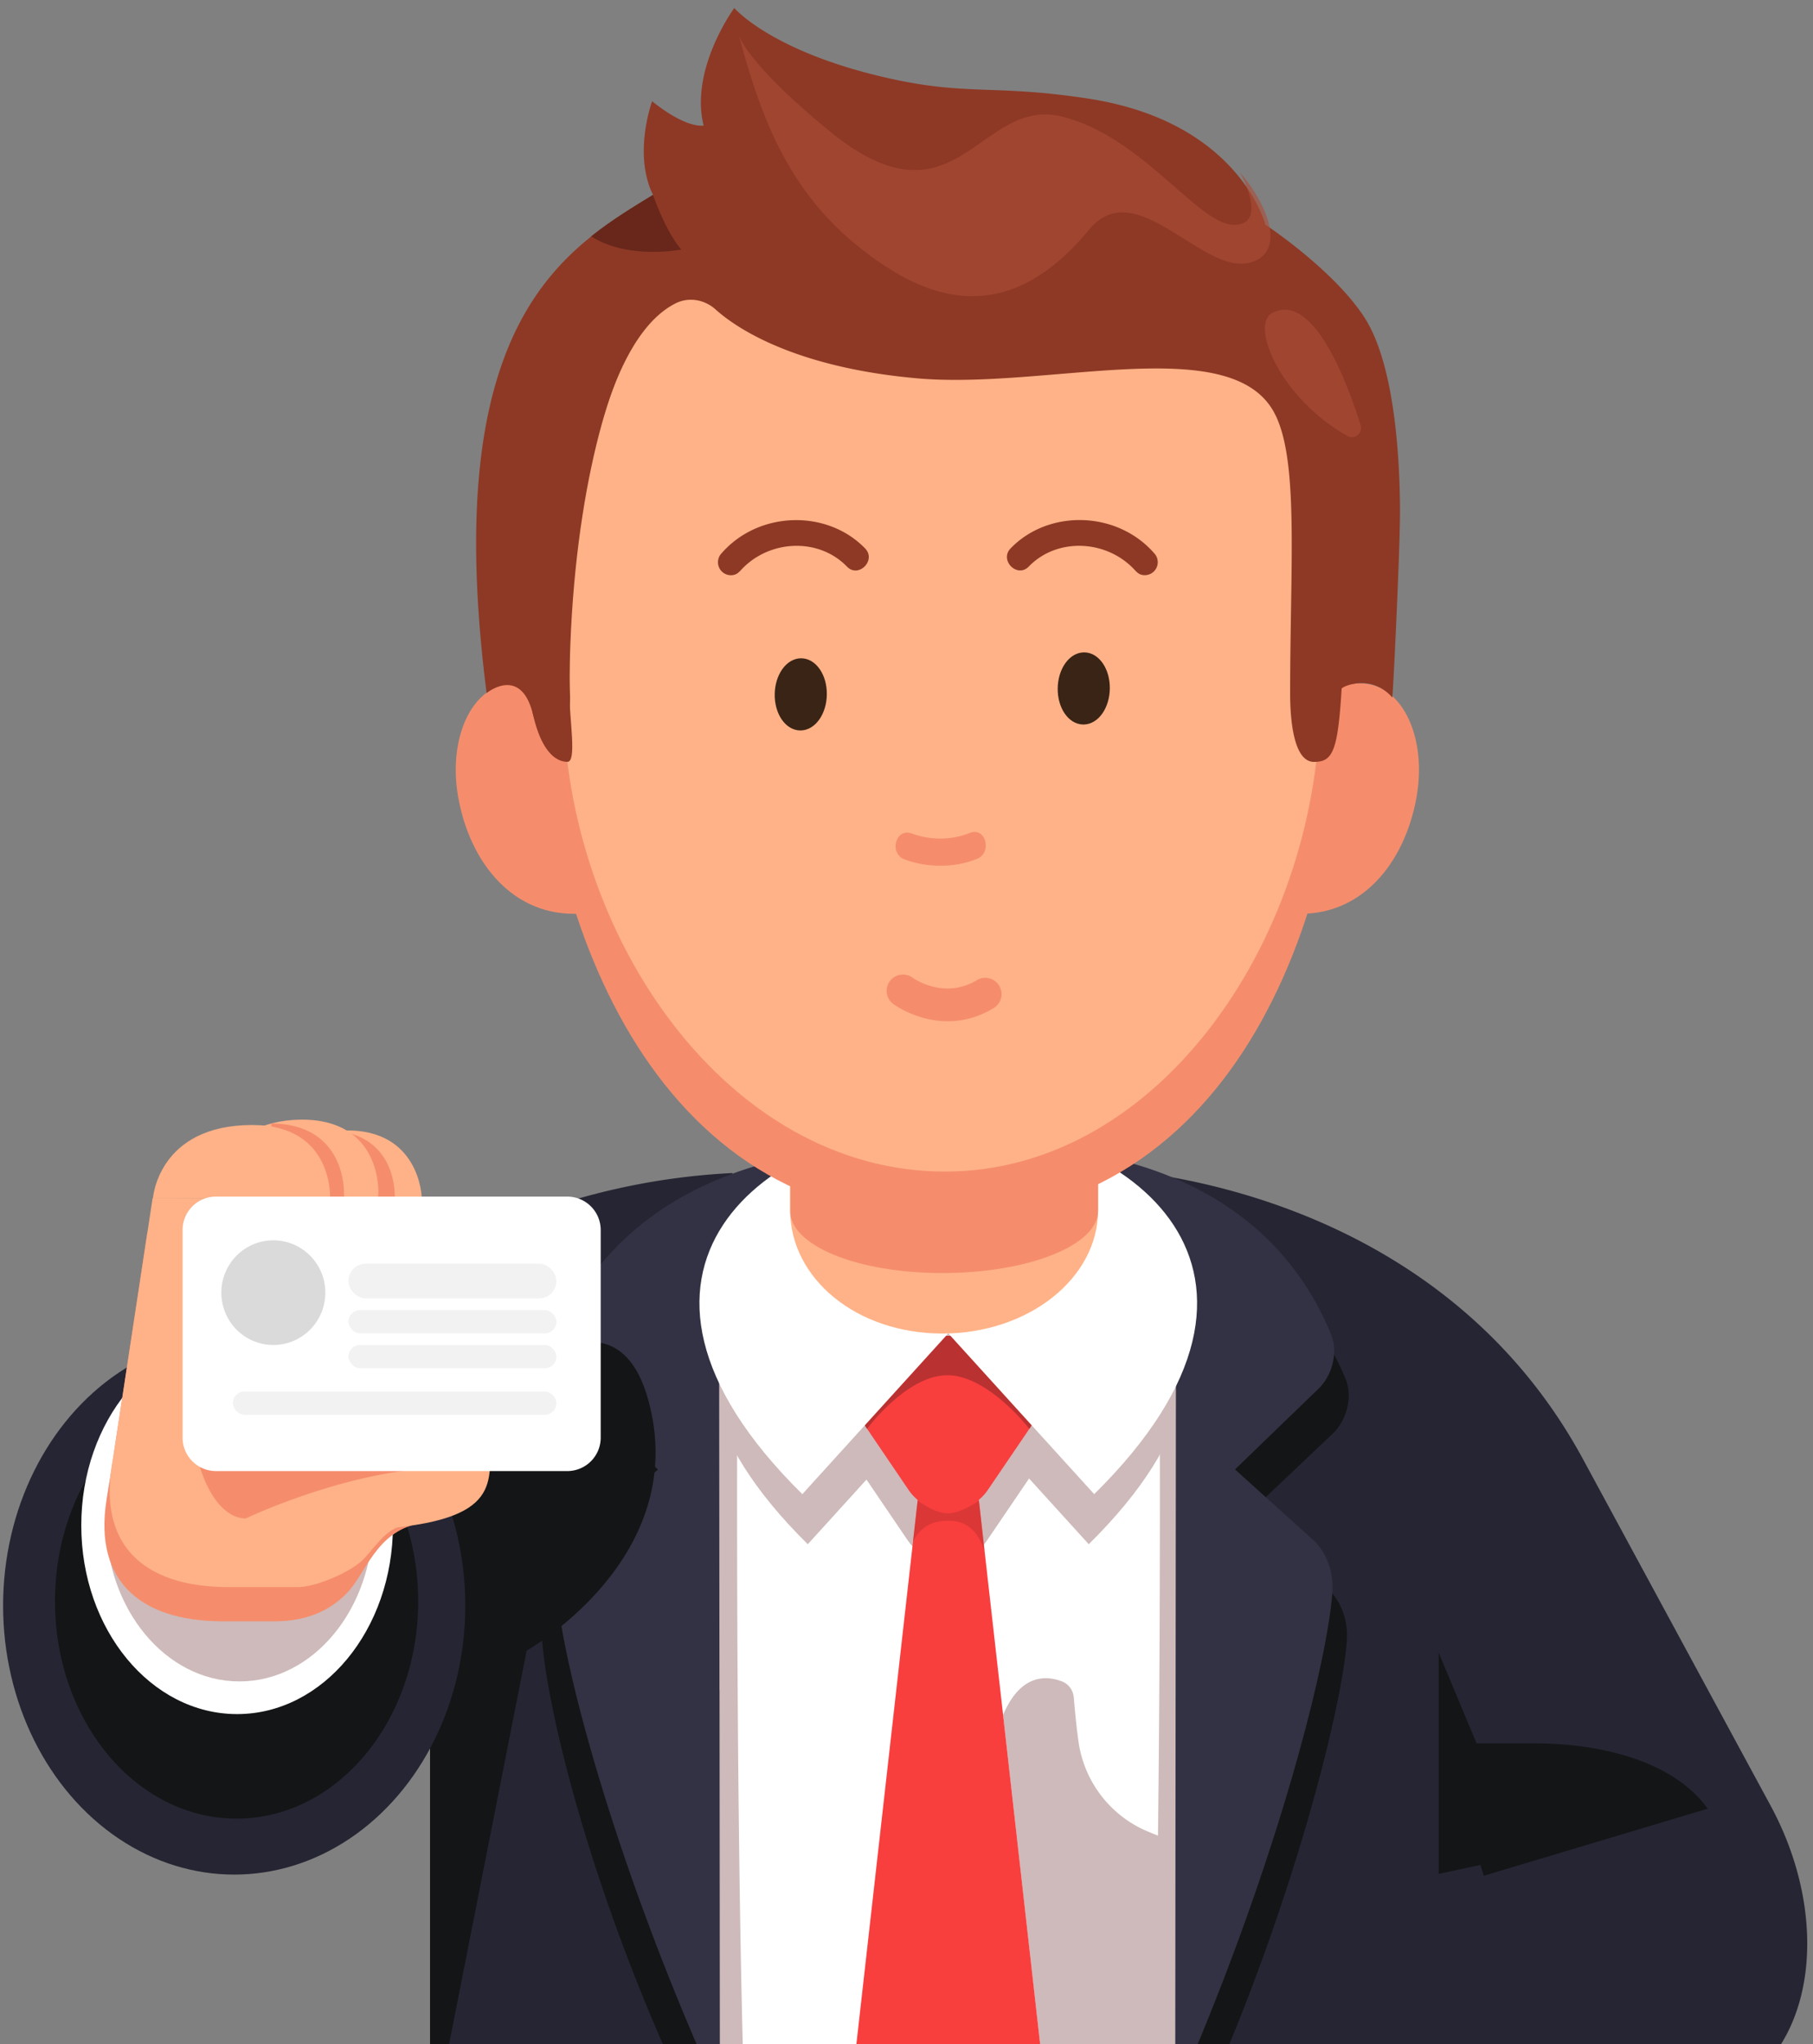 <svg xmlns="http://www.w3.org/2000/svg" width="134" height="151" viewBox="0 0 134 151">
    <rect x="0" y="0" width="134" height="151" fill="#808080" stroke="none"/>
    <g fill="none" fill-rule="evenodd" transform="translate(.134 .552)">
        <path fill="#252533" fill-rule="nonzero" d="M53.029 107.52L9.128 123.753c-3.011 1.113-6.232-.39-7.192-3.363l-.068-.21c-2.755-8.528 2.021-18.03 10.661-21.226l26.386-9.756a50.508 50.508 0 0 1 15.01-3.093l.076-.004-.972 21.419z"/>
        <path fill="#252533" fill-rule="nonzero" d="M130.717 132.805l-13.856-25.578c-9.548-17.6-28.674-21.603-38.757-21.603H61.9c-18.779 0-28.76 15.267-28.763 34.104v55.145h73.859V149.52c3.277 3.518 7.406 5.537 11.18 5.533.274 0 5.602-.013 5.872-.035a9.28 9.28 0 0 0 3.722-1.095l.219-.12c6.018-3.274 7.239-12.677 2.728-20.998z"/>
        <path fill="#131516" fill-rule="nonzero" d="M107.934 128.234h5.47c3.868 0 9.873.936 12.679 4.82l-16.547 4.953-2.536-8.3.934-1.473z"/>
        <g fill-rule="nonzero">
            <path fill="#FFF" d="M92.822 174.642H46.955v-69.455c0-9.95 8.04-18.012 17.96-18.012h9.947c9.92 0 17.96 8.063 17.96 18.012v69.455z"/>
            <path fill="#CEBABA" d="M54.361 101.793s-.326 63.694 1.94 72.346c2.24 8.553-7.226 2.2-7.226 2.2l1.153-70.654 4.133-3.892zM85.579 101.793s.325 63.694-1.94 72.346c-2.24 8.553 7.225 2.2 7.225 2.2l-1.148-70.654-4.137-3.892zM78.34 166.595l-6.216-52.61a3.55 3.55 0 0 0 .707-.765l3.054-4.498a3.946 3.946 0 0 0-1.405-5.7l-.085-.047a9.567 9.567 0 0 0-9.013 0l-.085.047a3.95 3.95 0 0 0-1.405 5.7l3.054 4.498c.231.34.51.623.818.85L61.56 166.6c-.055.365.06.734.313.996l7.218 7.578c.467.49 1.246.49 1.709 0l7.217-7.578c.257-.266.373-.635.322-1z"/>
            <path fill="#CEBABA" d="M69.953 87.179c-12.765 0-26.515 10.434-10.383 26.342l10.383-11.431 10.383 11.43C96.463 97.619 82.717 87.18 69.953 87.18z"/>
            <path fill="#F93E3E" d="M75.945 104.998l-3.058 4.498c-1.41 2.079-4.468 2.079-5.877 0l-3.054-4.498a3.95 3.95 0 0 1 1.4-5.7l.086-.044a9.583 9.583 0 0 1 9.008 0l.086.043a3.945 3.945 0 0 1 1.41 5.701z"/>
            <path fill="#BA3131" d="M75.945 104.998s-3.041-3.96-6.06-3.96c-3.02 0-5.933 3.96-5.933 3.96a3.95 3.95 0 0 1 1.4-5.7l.086-.044a9.583 9.583 0 0 1 9.008 0l.086.043a3.943 3.943 0 0 1 1.413 5.701z"/>
            <path fill="#CEBABA" d="M91.383 134.88v23.025h-3.624v-2.569s-.304.035-.831.086c-.197.022-.424.039-.681.065-.086.008-.171.012-.266.021-.18.017-.372.03-.578.047l-.308.026c-.317.026-.656.047-1.011.073-.236.013-.48.03-.728.039-.497.03-1.011.056-1.547.073a46.928 46.928 0 0 1-2.433.047c-.274 0-.54-.004-.81-.009l-.526-.012c-.082 0-.159 0-.24-.005-.069 0-.141 0-.214-.004-.077 0-.154-.004-.236-.004h-.013l-3.336-29.633a4.33 4.33 0 0 1 .128-.292c1.366-2.934 3.315-2.543 4.215-2.204.505.19.844.662.887 1.199.102 1.233.214 2.29.338 3.183a8.48 8.48 0 0 0 5.183 6.732l2.998 1.228v-1.104h3.633v-.008z"/>
            <path fill="#252533" d="M108.68 196.348H97.07c-5.701 0-10.323-6.358-10.323-14.197l.308-57.873h21.927l-.304 72.07zM31.907 196.713h9.368c6.498 0 11.767-6.357 11.767-14.197v-58.238H31.907v72.435z"/>
            <g>
                <path fill="#131516" d="M40.063 101.235c-.621 1.409-.107 3.144.972 4.132l6.64 6.066-6.181 5.275c-1.088.928-1.675 2.44-1.551 3.987.471 5.855 4.386 21.771 13.103 38.533l.034-4.046-.71-54.415s-1.47-13.48 15.912-13.48c-.008.004-21.1-2.243-28.22 13.948zM97.91 116.708l-5.966-5.275 6.408-6.066c1.04-.983 1.538-2.719.938-4.132C92.42 85.044 72.056 87.29 72.056 87.29c16.778 0 15.36 13.48 15.36 13.48l-.685 51.644.03 6.817c7.586-15.258 12.19-32.682 12.649-38.533.12-1.55-.446-3.058-1.5-3.99z"/>
                <g fill="#323244">
                    <path d="M41.16 97.97c-.6 1.388-.103 3.093.933 4.064l6.4 5.967-5.959 5.19c-1.049.914-1.614 2.396-1.494 3.917.454 5.756 4.69 21.213 12.032 37.21l-.056-56.808s-1.413-13.256 15.335-13.256c.004.004-20.33-2.204-27.192 13.716zM96.9 113.186l-5.753-5.19 6.177-5.966c1.002-.971 1.482-2.677.904-4.064-6.623-15.92-26.25-13.712-26.25-13.712 16.17 0 14.804 13.256 14.804 13.256l-.055 56.808c7.084-15.997 11.175-31.454 11.616-37.21.116-1.525-.428-3.007-1.443-3.922z"/>
                </g>
            </g>
            <path fill="#FFF" d="M69.953 82.454c-13.266 0-27.547 10.842-10.786 27.368l10.786-11.878 10.785 11.878C97.5 93.296 83.214 82.454 69.953 82.454z"/>
            <path fill="#FFB287" d="M58.268 88.85c0 5.03 4.895 9.107 11.252 9.107 6.352 0 11.505-4.077 11.505-9.107V78.218H58.272V88.85h-.004z"/>
            <path fill="#F58D6C" d="M58.268 88.906c0 2.53 4.895 4.584 11.252 4.584 6.352 0 11.505-2.054 11.505-4.584v-5.353H58.272v5.353h-.004z"/>
            <path fill="#F93E3E" d="M78.023 165.607l-7.218 7.578c-.462.49-1.246.49-1.709 0l-7.218-7.578a1.188 1.188 0 0 1-.312-1l5.782-51.288.339-3.02.128-1.108h4.275l.129 1.108.42 3.767c.004.005.004.005.004.009l1.362 12.063 3.337 29.632.998 8.832c.055.374-.065.74-.317 1.005z"/>
            <g>
                <path fill="#8E3925" d="M100.49 43.332c.128 17.862-8.41 22.716-30.85 22.875-22.44.159-31.218-4.567-31.342-22.433-.128-17.862 8.948-35.006 30.867-35.16 21.9-.156 31.213 18.883 31.324 34.718z"/>
                <path fill="#F58D6C" d="M99.371 47.275c.137 19.422-8.07 42.056-29.701 42.21-21.631.155-30.1-22.359-30.241-41.78-.137-19.421 8.597-32.201 29.723-32.356 21.126-.15 30.082 12.505 30.22 31.926z"/>
                <path fill="#F58D6C" d="M47.61 56.146c1.187 4.764-.788 10.546-4.793 10.791-4.999.305-8.233-3.75-9.09-8.63-.847-4.837 1.449-9.176 5.167-8.26 3.897.966 7.53 1.335 8.716 6.1zM90.685 56.146c-1.187 4.764.788 10.546 4.793 10.791 4.998.305 8.232-3.75 9.09-8.63.847-4.837-1.449-9.176-5.167-8.26-3.902.966-7.53 1.335-8.716 6.1z"/>
                <path fill="#FFB287" d="M97.435 50.686c.124 17.656-11.732 35.307-27.726 35.307-15.995 0-28.087-17.252-28.215-34.907-.125-17.656-3.834-35.527 27.743-35.819 31.578-.292 28.074 17.763 28.198 35.42z"/>
                <path fill="#3A2416" stroke="#3A2416" stroke-width=".597" d="M78.34 50.3c-.017 1.305.698 2.367 1.597 2.37.9.005 1.641-1.052 1.658-2.362.017-1.306-.698-2.367-1.598-2.371-.9 0-1.64 1.057-1.657 2.363zM57.424 50.738c-.017 1.306.698 2.367 1.597 2.371.9.004 1.641-1.052 1.658-2.363.017-1.306-.698-2.367-1.598-2.371-.9-.004-1.64 1.057-1.657 2.363z"/>
                <path fill="#8E3925" d="M53.436 40.14c.06-.022.115-.039.175-.06.309.528.617 1.06.921 1.59 2.052-2.36 5.8-2.57 7.933-.366.853.88 2.193-.468 1.341-1.344-2.818-2.909-7.877-2.776-10.614.365a.959.959 0 0 0 .92 1.59.825.825 0 0 0 .279-.13c.96-.734.017-2.388-.955-1.645zM83.977 41.781a.75.75 0 0 0 .278.129.959.959 0 0 0 .921-1.59c-2.737-3.14-7.792-3.277-10.614-.365-.853.877.488 2.225 1.34 1.345 2.13-2.2 5.882-1.99 7.933.365.309-.528.617-1.061.921-1.59.06.022.116.04.176.06-.972-.734-1.92.916-.955 1.646z"/>
                <path fill="#F58D6C" d="M71.538 60.979c-1.375.554-2.9.545-4.28.039-1.199-.443-1.717 1.482-.526 1.92 1.666.614 3.67.636 5.337-.039 1.17-.472.655-2.401-.531-1.92z"/>
                <path fill="#8E3925" d="M102.768 50.97c-1.585-1.805-3.73-.79-3.74-.649-.282 4.687-.68 5.408-2.047 5.408-1.508 0-1.76-3.131-1.76-5.051 0-9.653.68-17.428-1.221-20.826-3.307-5.911-16.804-1.62-26.309-2.453-8.88-.782-13.279-3.596-14.94-5.095-.806-.726-1.97-.937-2.943-.451-1.988.996-3.513 3.368-4.656 6.383-2.553 6.693-3.269 16.54-3.187 21.415.004.335.013.644.025.928.018.352.013.683-.004.996-.158 3.012-1.726 4.077-2.677.817-.009-.018-.013-.035-.017-.052a17.725 17.725 0 0 1-.064-.236c-.917-3.497-3.397-1.457-3.397-1.457-2.746-21.461 2.283-29.378 7.736-33.734 1.542-1.233 3.122-2.178 4.57-3.068a6.427 6.427 0 0 1-.342-.842c-.917-2.86.27-6.078.27-6.078s2.3 1.946 3.807 1.8C50.827 4.545 54.138.039 54.138.039s2.549 3.015 10.495 4.974c6.58 1.624 8.46.597 15.741 1.731 11.107 1.732 13.013 9.3 13.013 9.3s4.986 3.279 7.3 6.814c2.252 3.45 2.62 10.276 2.655 14.06.026 2.788-.527 14.108-.574 14.052z"/>
                <path fill="#8E3925" d="M38.86 49.165c.286 4.687 1.58 6.56 2.946 6.56.707 0 .146-3.132.146-5.052 0-13.115 2.686-22.802 4.887-26.02l-.792-2.521-6.108 8.218s-.647 14.49-.72 14.777c-.073.293-.36 4.038-.36 4.038z"/>
                <path fill="#AB4D37" d="M54.46 2.015c1.824 6.748 4.073 12.775 11.068 17.243 6.956 4.446 11.715.902 14.846-2.857 3.487-4.188 8.404 3.493 11.955 2.427 2.635-.79 1.221-4.291-.822-6.658 0 0 2.176 3.866-.424 3.888-2.647.021-6.824-6.59-12.778-8.012-6.116-1.46-7.765 8.75-17.142 1.078-6.194-5.069-6.703-7.11-6.703-7.11zM93.884 22.574c-1.627.877.583 6.28 5.569 9.082.535.3 1.165-.215.98-.8-.976-3.122-3.503-9.918-6.549-8.282z" opacity=".6"/>
            </g>
        </g>
        <path fill="#993E39" fill-rule="nonzero" d="M47.79 13c.121.257.233.54.345.841A5.862 5.862 0 0 1 47.79 13z"/>
        <path fill="#68271A" fill-rule="nonzero" d="M50.228 17.88s-3.924.785-6.67-.972c1.542-1.233 3.123-2.178 4.57-3.067 1.089 3.029 2.1 4.038 2.1 4.038z"/>
        <path stroke="#FFB287" stroke-width=".597" d="M78.143 69.648a11.004 11.004 0 0 1-.155.756c-.055.245-.124.511-.21.786-.372 1.22-1.023 2.685-2.154 3.91-1.32 1.421-3.281 2.52-6.22 2.52-2.998 0-4.981-1.142-6.3-2.611-1.08-1.203-1.71-2.625-2.07-3.815-.08-.27-.154-.528-.21-.769-.016-.068-.034-.137-.046-.206-.048-.206-.082-.4-.112-.571a.797.797 0 0 1 .788-.937h15.913a.795.795 0 0 1 .776.937z"/>
        <path fill="#BA3131" fill-rule="nonzero" d="M72.643 114.075c0-.004 0-.004-.005-.009-.377-1.271-1.156-2.285-2.642-2.285-1.238 0-2.1.451-2.648 1.542l.343-3.02s1.23.937 2.236.937c1.007 0 2.292-.937 2.292-.937l.424 3.772z" opacity=".48"/>
        <path fill="#131516" fill-rule="nonzero" d="M106.2 137.87V121.54l6.27 14.988zM31.65 157.579l7.14-36.201s12.2-6.835 8.992-18.506c-3.209-11.672-16.132 4.102-16.132 4.102v50.605z"/>
        <ellipse cx="17.177" cy="118.057" fill="#252533" fill-rule="nonzero" rx="17.082" ry="19.868"/>
        <g fill-rule="nonzero" transform="translate(3.855 82.05)">
            <ellipse cx="13.497" cy="35.69" fill="#131516" rx="13.42" ry="16.049"/>
            <ellipse cx="13.536" cy="30.079" fill="#FFF" rx="11.518" ry="13.94"/>
            <ellipse cx="13.707" cy="29.65" fill="#CEBABA" rx="9.878" ry="11.955"/>
            <path fill="#F58D6C" d="M6.9 8.441L3.989 27.613c-1.26 6.307 2.112 9.554 8.528 9.554h3.774c2.861 0 4.416-1.134 5.337-2.062 1.418-1.422 2.133-4.523 5.337-5.159 5.145-1.018-.145-21.445-.145-21.445L6.9 8.441z"/>
            <path fill="#FFB287" d="M32.25 24.774c0 3.114-.129 5.709-12.73 5.709-4.121 0-3.967.58-3.967-2.96 0-3.544 3.341-6.413 7.462-6.413 4.125-.005 9.235.12 9.235 3.664z"/>
            <path fill="#FFB287" d="M7.29 5.911L4.378 25.083c-1.26 6.306 2.111 9.554 8.528 9.554h5.114c1.303 0 3.646-1.014 4.64-1.856.788-.67 1.901-2.633 3.195-2.633 2.587 0 1.353-24.168 1.353-24.168L7.29 5.91z"/>
            <path fill="#F58D6C" d="M29.149 25.81c-7.115 0-14.975 3.758-14.975 3.758-1.362 0-2.75-1.422-3.53-4.279l1.063-13.519a2.471 2.471 0 0 1 2.467-2.474h22.09a2.471 2.471 0 0 1 2.467 2.474l-3.757 10.276c-.004 1.366 1.29 3.763-5.825 3.763z"/>
            <path fill="#CEBABA" d="M9.505 8.089h3.208s-.141 2.71 3.825 2.71c1.161 0 1.97-.231 2.532-.562.39.099.848.163 1.405.163 3.58 0 3.452-2.444 3.452-2.444s.052-1.04-.415-2.165H11.959a2.477 2.477 0 0 0-2.454 2.298z"/>
            <path fill="#CEBABA" d="M12.32 8.089h3.207s-.14 2.71 3.826 2.71c1.16 0 1.97-.231 2.531-.562.39.099.848.163 1.405.163 3.581 0 3.452-2.444 3.452-2.444s.052-1.04-.415-2.165H14.778a2.478 2.478 0 0 0-2.459 2.298z"/>
            <path fill="#FFB287" d="M27.178 5.804S27.02.842 21.58.902c-5.44.056-5.881 4.902-5.881 4.902h4.964s-.93 1.512 2.532 2.427c3.688.97 3.983-2.427 3.983-2.427z"/>
            <path fill="#F58D6C" d="M25.187 5.804S25.43.842 19.99.902c-5.44.056-6.678 4.902-6.678 4.902h4.964s-.094 1.963 3.453 2.444c3.212.434 3.457-2.444 3.457-2.444z"/>
            <path fill="#FFB287" d="M23.974 5.529S24.25.043 18.23.107c-6.018.065-7.384 5.422-7.384 5.422h5.491s-.034 1.782 3.817 2.706c3.816.91 3.82-2.706 3.82-2.706z"/>
            <path fill="#F58D6C" d="M16.059.39c5.637.044 5.375 5.237 5.375 5.237h.005s.36 2.969-1.594 2.53c-.073-.02-.145-.038-.227-.064-.36-.12-.792-.343-1.306-.704A15.832 15.832 0 0 0 16.68 6.37L16.059.39z"/>
            <path fill="#FFB287" d="M20.41 5.937S20.686.503 14.655.503c-6.978 0-7.342 5.43-7.342 5.43l7.213.004s-.098 2.354 2.056 2.71c4.155.683 3.83-2.71 3.83-2.71z"/>
        </g>
        <path fill="#FFF" fill-rule="nonzero" d="M41.798 108.117h-25.97a2.471 2.471 0 0 1-2.468-2.475V90.315a2.471 2.471 0 0 1 2.467-2.474h25.97a2.471 2.471 0 0 1 2.468 2.474v15.327a2.471 2.471 0 0 1-2.467 2.475z"/>
        <path fill="#F58D6C" fill-rule="nonzero" d="M69.914 74.889c-2.266 0-3.923-1.199-4.022-1.272a1.206 1.206 0 0 1 1.426-1.946c.107.077 2.34 1.633 4.75.18a1.198 1.198 0 0 1 1.65.413 1.205 1.205 0 0 1-.411 1.654c-1.195.722-2.356.97-3.393.97z"/>
        <ellipse cx="20.068" cy="94.937" fill="#DADADA" rx="3.843" ry="3.866"/>
        <rect width="15.371" height="2.577" x="25.619" y="92.789" fill="#F2F2F2" rx="1.289"/>
        <rect width="15.371" height="1.718" x="25.619" y="96.226" fill="#F2F2F2" rx=".859"/>
        <rect width="15.371" height="1.718" x="25.619" y="98.803" fill="#F2F2F2" rx=".859"/>
        <rect width="23.911" height="1.718" x="17.079" y="102.24" fill="#F2F2F2" rx=".859"/>
    </g>
</svg>
